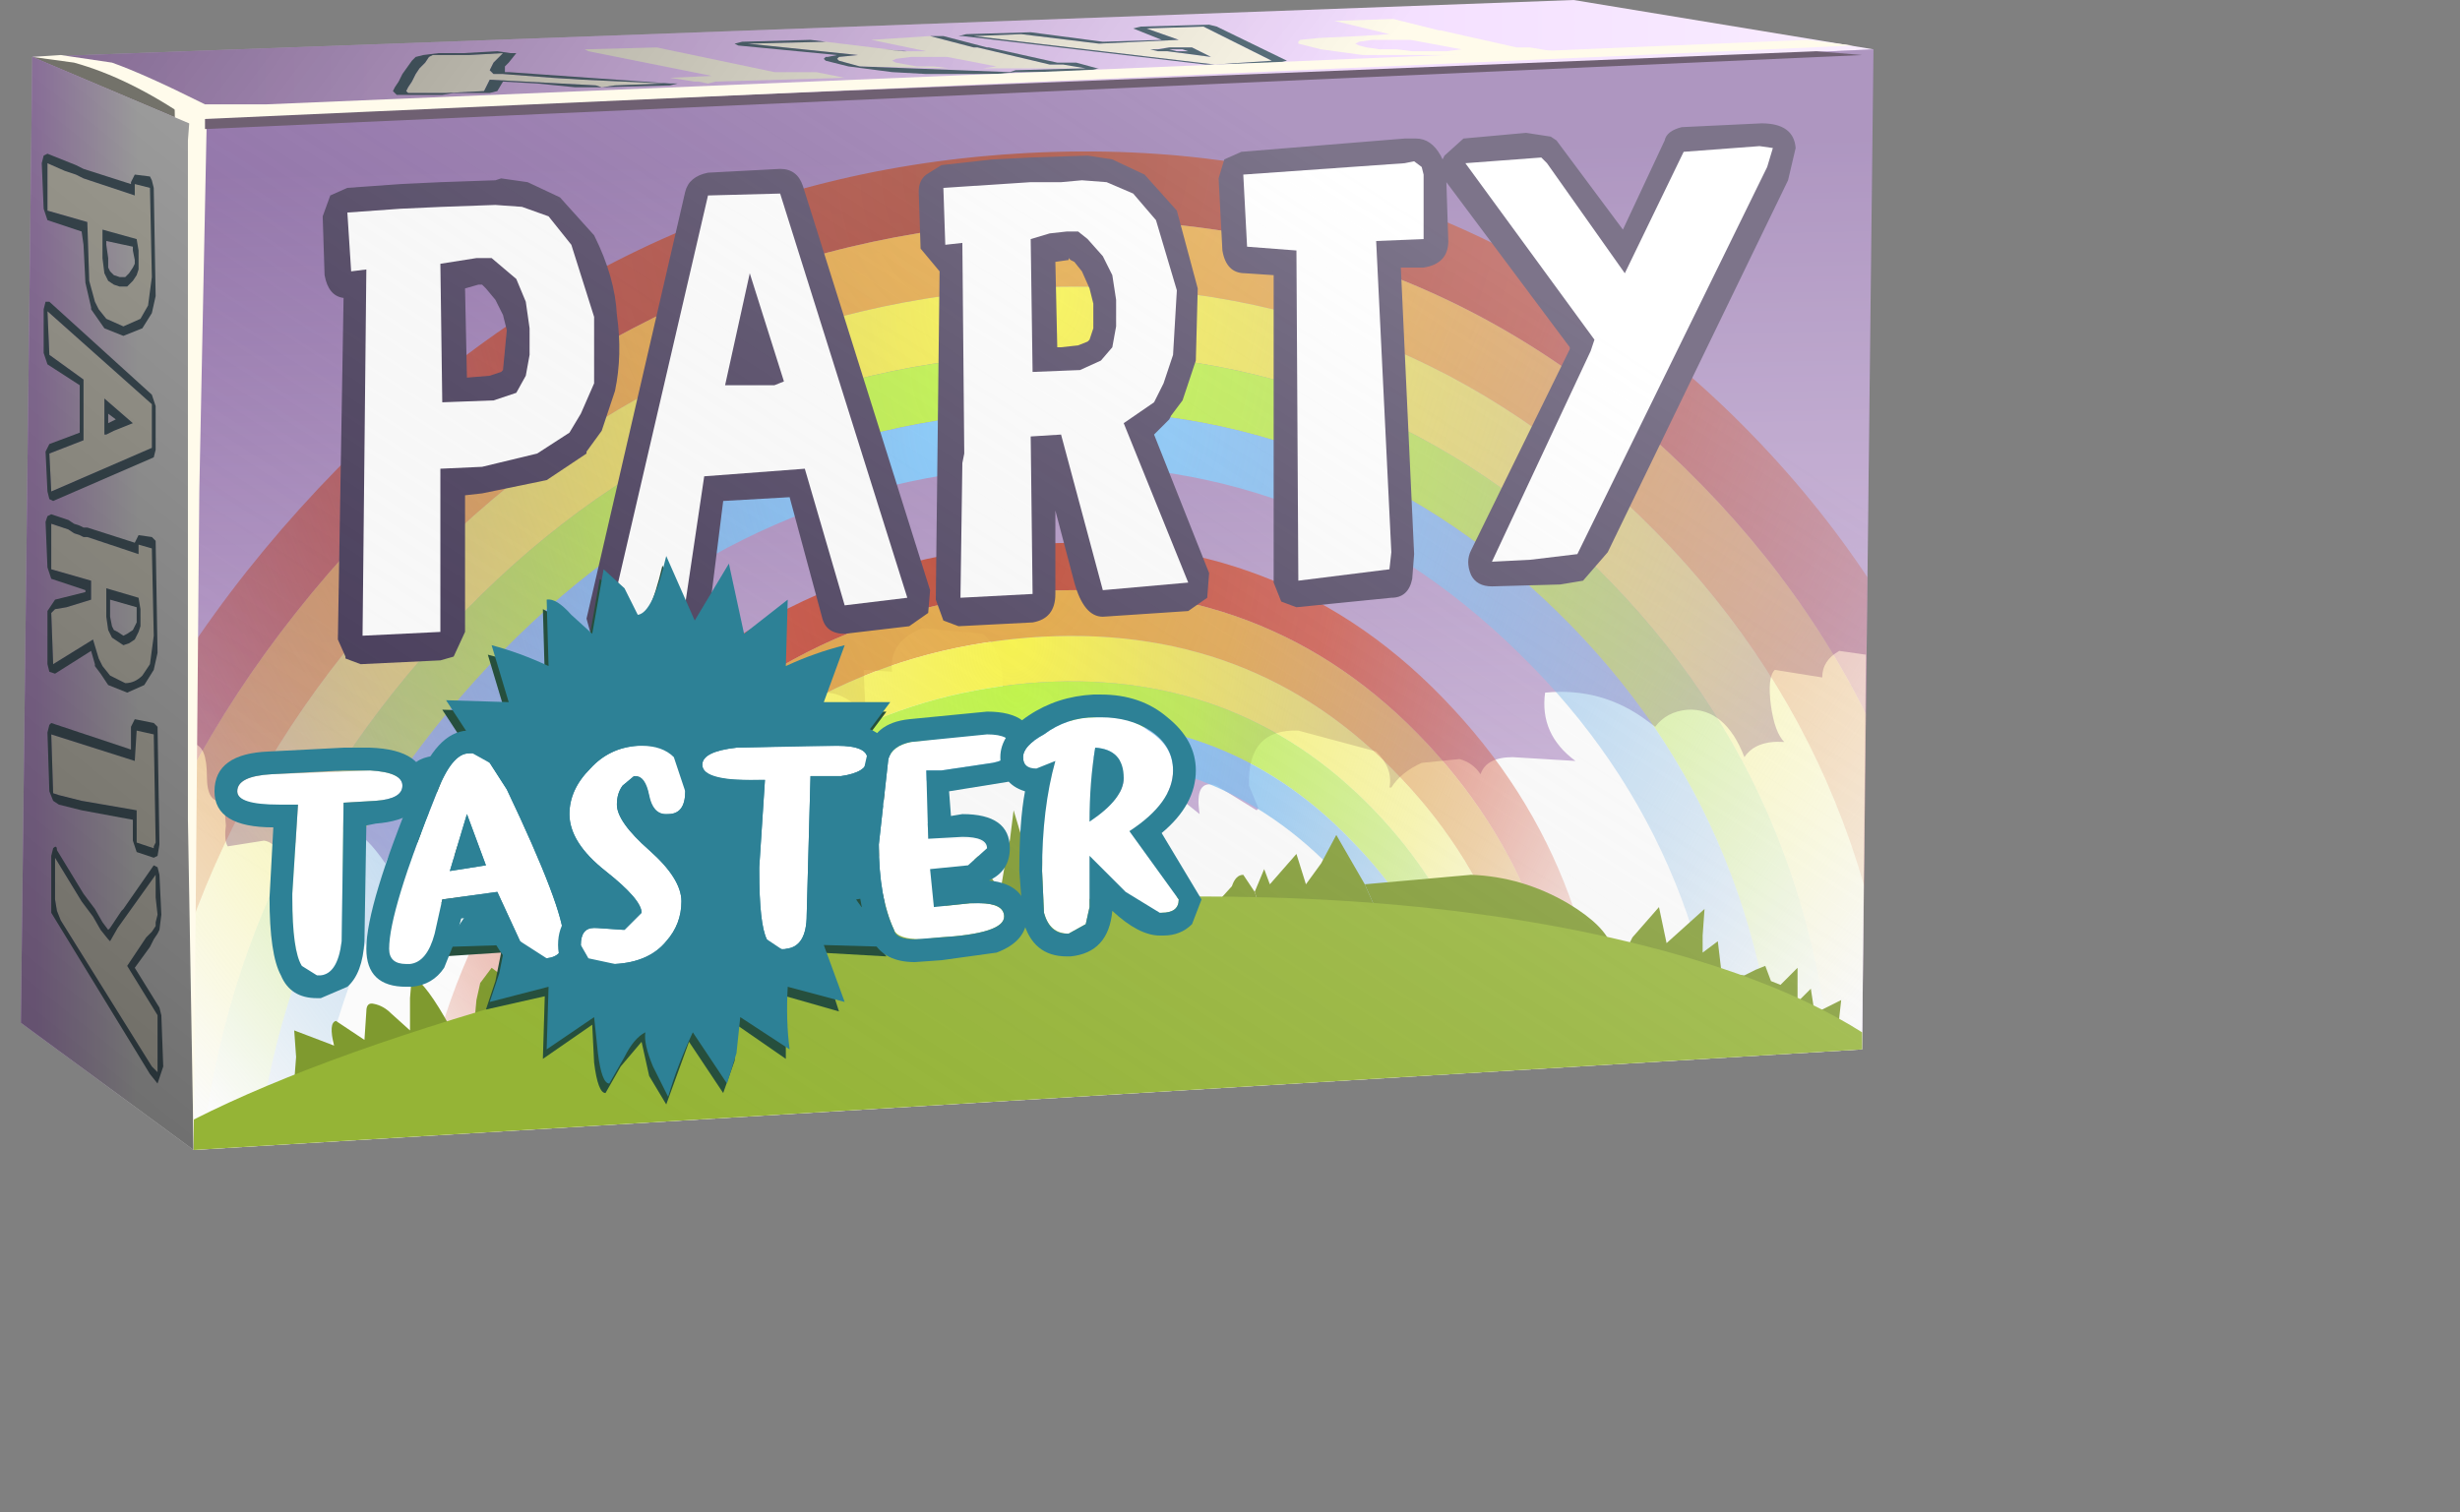 <?xml version="1.0" encoding="UTF-8" standalone="no"?>
<svg xmlns:xlink="http://www.w3.org/1999/xlink" height="39.85px" width="64.8px" xmlns="http://www.w3.org/2000/svg">
  <rect width="100%" height="100%" fill="#808080" stroke="none"/>
  <g transform="matrix(1.0, 0.0, 0.0, 1.0, 0.0, 0.0)">
    <use height="30.3" transform="matrix(1.0, 0.0, 0.0, 1.0, 0.55, 0.0)" width="48.8" xlink:href="#shape0"/>
    <use height="33.0" transform="matrix(1.0, 0.0, 0.0, 1.0, 0.1, 1.3)" width="53.35" xlink:href="#sprite0"/>
    <use height="29.25" transform="matrix(1.0, 0.0, 0.0, 1.0, 4.8, 1.05)" width="44.55" xlink:href="#shape3"/>
  </g>
  <defs>
    <g id="shape0" transform="matrix(1.0, 0.0, 0.0, 1.0, -0.55, 0.0)">
      <path d="M0.85 1.5 L41.45 0.0 49.35 1.3 46.85 3.25 2.75 5.65 2.7 5.45 0.85 1.5" fill="url(#gradient0)" fill-rule="evenodd" stroke="none"/>
      <path d="M35.8 1.1 L35.7 1.15 35.8 1.2 36.0 1.25 36.35 1.3 36.8 1.3 37.2 1.35 38.1 1.35 38.5 1.3 37.15 1.05 36.15 1.05 35.8 1.1 M35.8 0.95 L36.6 0.9 35.15 0.55 36.7 0.5 37.9 0.8 37.95 0.8 39.95 1.25 40.3 1.25 40.9 1.35 39.85 1.4 39.0 1.45 35.9 1.45 34.8 1.3 34.2 1.15 34.2 1.1 34.25 1.05 34.75 1.0 35.8 0.95" fill="#fffbeb" fill-rule="evenodd" stroke="none"/>
      <path d="M31.4 1.25 L30.8 1.25 30.35 1.3 30.3 1.3 30.5 1.35 30.75 1.35 31.9 1.5 31.4 1.25 M33.5 1.6 L32.0 1.7 25.65 0.95 26.9 0.9 28.95 1.15 31.05 1.05 30.2 0.75 31.7 0.7 33.5 1.6" fill="#fffbeb" fill-rule="evenodd" stroke="none"/>
      <path d="M25.9 1.8 L26.25 1.75 24.95 1.5 24.0 1.5 23.6 1.55 23.5 1.6 23.6 1.65 24.15 1.75 24.6 1.75 25.0 1.8 22.65 1.75 22.1 1.6 22.05 1.55 22.1 1.5 22.6 1.45 19.7 1.15 21.75 1.1 23.8 1.35 24.4 1.35 22.95 1.05 24.5 0.95 25.65 1.25 25.75 1.25 27.65 1.7 28.0 1.7 28.6 1.8 25.9 1.8" fill="#fffbeb" fill-rule="evenodd" stroke="none"/>
      <path d="M15.4 1.3 L17.3 1.25 20.4 1.9 21.5 1.9 22.25 2.05 18.85 2.15 18.65 2.2 18.4 2.15 18.3 2.15 17.65 2.05 18.75 2.0 15.5 1.35 15.4 1.3" fill="#fffbeb" fill-rule="evenodd" stroke="none"/>
      <path d="M12.9 1.85 L13.0 1.95 13.25 1.95 14.55 2.05 15.35 2.1 17.5 2.2 16.2 2.25 15.85 2.3 15.7 2.25 12.9 2.1 12.75 2.4 11.75 2.45 10.75 2.45 10.7 2.4 10.75 2.3 10.85 2.15 10.95 1.95 11.05 1.8 11.2 1.65 11.3 1.5 11.4 1.45 12.35 1.45 13.25 1.4 13.0 1.65 12.9 1.85" fill="#fffbeb" fill-rule="evenodd" stroke="none"/>
      <path d="M31.15 1.3 L30.8 1.3 31.0 1.35 31.3 1.35 31.15 1.3 M31.85 0.65 L32.05 0.7 33.9 1.6 33.7 1.65 32.0 1.7 33.5 1.6 31.7 0.7 30.2 0.75 31.05 1.05 28.95 1.15 26.9 0.9 25.65 0.95 32.0 1.7 31.75 1.7 25.35 0.95 25.25 0.95 25.45 0.9 27.15 0.85 29.05 1.1 30.6 1.05 29.85 0.75 30.05 0.7 31.85 0.65 M31.4 1.25 L31.9 1.5 30.75 1.35 30.5 1.35 30.3 1.3 30.5 1.3 30.8 1.25 31.4 1.25" fill="#5a717d" fill-rule="evenodd" stroke="none"/>
      <path d="M19.45 1.2 L19.35 1.15 19.55 1.1 21.35 1.05 21.75 1.1 19.7 1.15 22.6 1.45 22.1 1.5 22.05 1.55 22.1 1.6 22.65 1.75 26.6 1.9 26.75 1.85 28.6 1.8 28.0 1.7 27.65 1.7 25.75 1.25 25.65 1.25 24.5 0.95 24.85 0.95 26.0 1.25 26.05 1.25 27.85 1.65 28.35 1.65 28.9 1.8 28.95 1.8 28.75 1.85 27.75 1.9 26.75 1.9 26.3 1.95 24.4 1.95 23.5 1.9 22.35 1.75 21.75 1.6 21.7 1.55 21.75 1.5 21.8 1.5 22.05 1.45 19.45 1.2 M23.25 1.3 L23.9 1.35 23.8 1.35 23.25 1.3" fill="#5a717d" fill-rule="evenodd" stroke="none"/>
      <path d="M12.9 1.85 L13.0 1.65 13.25 1.4 12.35 1.45 11.4 1.45 11.3 1.5 11.2 1.65 11.05 1.8 10.95 1.95 10.85 2.15 10.75 2.3 10.7 2.4 10.75 2.45 11.75 2.45 12.75 2.4 12.9 2.1 15.7 2.25 15.85 2.3 15.15 2.3 14.15 2.2 13.25 2.15 13.1 2.4 12.9 2.45 11.95 2.45 11.65 2.5 10.45 2.5 10.35 2.4 10.4 2.3 10.5 2.15 10.6 1.95 10.85 1.6 10.95 1.5 11.15 1.45 11.55 1.4 12.2 1.4 13.1 1.35 13.45 1.4 13.6 1.4 13.4 1.65 13.3 1.75 13.3 1.9 13.4 1.9 17.65 2.2 17.85 2.2 17.65 2.25 15.85 2.3 16.2 2.25 17.5 2.2 15.35 2.1 14.55 2.05 13.25 1.95 13.0 1.95 12.9 1.85" fill="#5a717d" fill-rule="evenodd" stroke="none"/>
      <path d="M0.85 1.5 L41.45 0.0 49.35 1.3 46.85 3.25 2.75 5.65 2.7 5.45 0.85 1.5" fill="url(#gradient1)" fill-rule="evenodd" stroke="none"/>
      <path d="M5.1 3.3 L0.85 1.5 1.6 1.55 3.05 1.8 Q3.9 2.1 5.05 3.15 5.25 3.2 5.1 3.3" fill="#73726a" fill-rule="evenodd" stroke="none"/>
      <path d="M5.35 3.1 L5.0 3.15 Q3.4 2.05 1.95 1.65 L0.85 1.5 1.6 1.45 2.95 1.65 Q3.8 1.95 5.4 2.75 L5.35 3.1" fill="#fffbeb" fill-rule="evenodd" stroke="none"/>
      <path d="M4.6 2.8 L5.05 3.15 5.1 28.5 5.1 29.1 4.6 2.8" fill="#fffbeb" fill-rule="evenodd" stroke="none"/>
      <path d="M6.6 4.25 L9.1 23.25 5.1 30.3 0.55 26.95 0.85 1.5 5.1 3.3 6.6 4.25" fill="url(#gradient2)" fill-rule="evenodd" stroke="none"/>
      <path d="M3.65 6.6 L3.6 6.3 2.7 6.05 2.7 6.8 2.75 7.2 2.85 7.4 3.0 7.5 3.15 7.55 3.35 7.55 3.5 7.4 3.6 7.25 3.65 7.1 3.65 6.6 M3.95 4.95 L4.0 7.25 3.9 8.05 3.7 8.4 3.25 8.6 2.8 8.4 2.6 8.15 2.5 7.95 2.35 7.4 2.3 5.85 1.25 5.55 1.25 4.3 2.0 4.6 2.2 4.7 3.55 5.15 3.55 4.85 3.95 4.95" fill="#fffbeb" fill-rule="evenodd" stroke="none"/>
      <path d="M1.3 9.35 L1.25 8.2 4.0 10.65 4.0 11.8 1.35 12.95 1.3 11.95 2.2 11.6 2.2 10.0 1.3 9.35 M2.8 11.45 L3.0 11.35 3.5 11.15 2.75 10.5 2.75 11.45 2.8 11.45" fill="#fffbeb" fill-rule="evenodd" stroke="none"/>
      <path d="M2.3 14.15 L3.65 14.6 3.65 14.35 4.0 14.45 4.05 16.7 3.95 17.5 3.75 17.8 Q3.55 18.0 3.3 18.0 L2.9 17.8 2.7 17.55 2.6 17.35 2.45 16.85 1.4 17.5 1.35 16.15 1.45 16.05 1.75 16.0 2.4 15.8 2.4 15.3 1.35 15.0 1.35 13.8 1.8 13.95 1.95 14.05 2.1 14.1 2.2 14.15 2.3 14.15 M2.8 16.25 L2.85 16.6 2.95 16.8 3.25 17.0 3.4 16.95 3.55 16.85 3.65 16.65 3.7 16.5 3.7 16.05 3.65 15.75 2.8 15.5 2.8 16.25" fill="#fffbeb" fill-rule="evenodd" stroke="none"/>
      <path d="M4.05 19.35 L4.1 22.2 4.05 22.3 4.05 22.35 3.6 22.2 3.6 21.35 2.15 21.1 1.55 20.95 1.4 20.9 1.35 19.35 3.55 20.05 3.6 19.25 4.05 19.35" fill="#fffbeb" fill-rule="evenodd" stroke="none"/>
      <path d="M3.85 24.7 L3.35 25.45 4.15 26.75 4.15 28.05 4.15 28.25 4.0 28.1 1.6 24.25 1.5 24.0 1.45 23.7 1.45 22.6 2.15 23.75 2.45 24.15 2.65 24.5 2.85 24.75 2.9 24.8 3.1 24.45 4.1 23.05 4.1 23.65 4.15 24.1 4.1 24.3 4.1 24.4 4.0 24.55 3.85 24.7" fill="#fffbeb" fill-rule="evenodd" stroke="none"/>
      <path d="M3.55 6.85 L3.5 6.6 3.5 6.5 2.8 6.35 2.8 6.45 2.85 6.8 2.85 7.05 2.9 7.15 3.0 7.25 3.15 7.3 3.3 7.3 3.4 7.2 3.5 7.05 3.55 6.95 3.55 6.85 M3.65 7.1 L3.6 7.25 3.5 7.4 3.35 7.55 3.15 7.55 3.0 7.5 2.85 7.4 2.75 7.2 2.7 6.8 2.7 6.05 3.6 6.3 3.65 6.6 3.65 7.1 M3.55 4.85 L3.55 5.15 2.2 4.7 2.0 4.6 1.7 4.5 1.25 4.3 1.25 5.55 2.3 5.85 2.35 7.4 2.5 7.95 2.6 8.15 2.8 8.4 3.25 8.6 3.7 8.4 3.9 8.05 4.0 7.3 3.95 4.95 3.55 4.85 M1.15 4.1 L1.25 4.05 2.0 4.35 2.2 4.45 3.45 4.85 3.45 4.8 3.55 4.6 3.95 4.65 4.0 4.75 4.05 4.95 4.1 7.8 4.0 8.25 3.75 8.65 3.25 8.85 2.75 8.65 2.4 8.15 2.4 8.1 2.25 7.45 2.2 6.45 2.15 6.1 1.25 5.8 1.15 5.5 1.1 4.3 1.15 4.1" fill="#5a717d" fill-rule="evenodd" stroke="none"/>
      <path d="M2.85 11.15 L3.05 11.05 2.85 10.9 2.85 11.15 M3.0 11.35 L2.8 11.45 2.75 11.45 2.75 10.5 3.5 11.15 3.0 11.35 M1.25 8.2 L1.3 9.35 2.2 10.0 2.2 11.6 1.3 11.95 1.35 12.95 4.0 11.8 4.0 10.65 1.25 8.2 M2.1 10.15 L1.25 9.6 1.15 9.3 1.15 8.15 1.2 7.95 1.3 7.95 4.0 10.4 4.1 10.7 4.1 11.85 4.05 12.05 1.4 13.2 1.3 13.15 1.25 12.95 1.2 11.9 1.3 11.7 2.1 11.4 2.1 10.15" fill="#5a717d" fill-rule="evenodd" stroke="none"/>
      <path d="M2.9 16.25 L2.95 16.5 3.0 16.6 3.1 16.65 3.25 16.75 3.35 16.7 3.5 16.6 3.6 16.4 3.6 16.0 2.9 15.8 2.9 16.25 M2.8 16.25 L2.8 15.5 3.65 15.75 3.7 16.05 3.7 16.5 3.65 16.65 3.55 16.85 3.4 16.95 3.25 17.0 2.95 16.8 2.85 16.6 2.8 16.25 M2.3 14.15 L2.2 14.15 2.1 14.1 1.95 14.05 1.8 13.95 1.35 13.8 1.35 15.0 2.4 15.3 2.4 15.8 1.75 16.0 1.45 16.05 1.35 16.15 1.4 17.5 2.45 16.85 2.6 17.35 2.7 17.55 2.9 17.8 3.3 18.0 Q3.55 18.0 3.75 17.8 L3.95 17.5 4.05 16.75 4.0 14.45 3.65 14.35 3.65 14.6 2.3 14.15 M2.2 13.9 L2.3 13.9 3.55 14.3 3.65 14.1 4.0 14.15 4.1 14.25 4.15 17.2 4.05 17.65 3.8 18.05 3.35 18.25 2.85 18.05 2.65 17.75 2.5 17.55 2.5 17.5 2.4 17.15 1.45 17.75 1.3 17.7 1.25 17.5 1.25 16.1 1.45 15.8 2.25 15.6 2.25 15.55 1.35 15.25 1.25 14.95 1.2 13.75 1.25 13.6 1.35 13.55 1.8 13.7 1.95 13.8 2.1 13.85 2.2 13.9" fill="#5a717d" fill-rule="evenodd" stroke="none"/>
      <path d="M4.05 19.35 L3.6 19.25 3.55 20.05 1.35 19.35 1.4 20.9 1.55 20.95 2.15 21.1 3.6 21.35 3.6 22.2 4.05 22.35 4.05 22.3 4.1 22.2 4.05 19.35 M3.45 19.15 L3.55 18.95 4.05 19.05 4.15 19.15 4.2 22.25 4.15 22.55 4.05 22.6 3.6 22.45 3.5 22.15 3.5 21.6 2.15 21.35 1.55 21.2 1.4 21.1 1.3 20.85 1.25 19.3 1.3 19.1 1.35 19.05 3.45 19.75 3.45 19.15" fill="#5a717d" fill-rule="evenodd" stroke="none"/>
      <path d="M4.15 24.1 L4.1 23.65 4.1 23.05 3.1 24.45 2.9 24.8 2.85 24.75 2.65 24.5 2.45 24.15 2.15 23.75 1.45 22.6 1.45 23.7 1.5 24.0 1.6 24.25 4.0 28.1 4.15 28.25 4.15 28.05 4.15 26.75 3.35 25.45 3.85 24.7 4.0 24.55 4.1 24.4 4.1 24.3 4.15 24.1 M1.35 22.55 L1.4 22.35 Q1.5 22.25 1.5 22.4 L2.2 23.55 2.5 23.95 2.7 24.3 2.85 24.5 2.9 24.45 3.2 24.0 3.25 23.95 4.05 22.8 4.15 22.85 4.2 23.05 4.25 24.1 4.2 24.5 4.15 24.6 4.05 24.75 3.95 24.95 3.55 25.5 4.2 26.55 4.25 26.75 4.3 28.1 4.15 28.55 3.95 28.3 1.35 24.05 1.35 22.55" fill="#5a717d" fill-rule="evenodd" stroke="none"/>
      <path d="M6.6 4.25 L9.1 23.25 5.1 30.3 0.55 26.95 0.85 1.5 5.1 3.3 6.6 4.25" fill="url(#gradient3)" fill-rule="evenodd" stroke="none"/>
      <path d="M49.05 27.65 L5.1 30.3 5.1 3.3 49.35 1.3 49.05 27.65" fill="url(#gradient4)" fill-rule="evenodd" stroke="none"/>
      <path d="M20.75 19.4 Q20.65 18.85 20.95 18.55 21.75 17.95 22.5 18.55 L22.8 18.75 22.75 17.65 23.5 17.7 Q23.4 16.9 24.3 16.55 L25.9 16.7 Q26.5 17.25 26.4 18.3 L27.1 18.1 Q28.0 18.1 27.8 19.2 L28.8 19.0 29.9 19.05 Q29.95 20.05 29.35 20.9 L30.45 20.75 31.1 21.05 31.6 21.45 Q31.45 20.5 32.05 20.7 L33.1 21.35 33.15 21.3 32.9 20.7 Q32.85 19.2 34.2 19.25 L36.25 19.8 Q36.7 20.25 36.6 20.75 L36.65 20.75 Q36.9 20.35 37.45 20.1 L38.45 20.0 Q38.8 20.1 39.0 20.4 39.15 19.95 39.85 19.95 L41.5 20.05 Q40.55 19.35 40.7 18.25 42.2 18.1 43.4 19.0 L43.6 19.15 Q43.9 18.75 44.45 18.7 45.45 18.65 45.95 19.95 46.25 19.5 47.0 19.55 46.75 19.3 46.65 18.6 46.55 17.85 46.75 17.65 L48.0 17.85 Q48.0 17.4 48.45 17.15 L49.15 17.25 49.05 27.65 5.1 30.3 5.1 19.6 Q5.45 19.65 5.45 20.45 5.45 21.2 5.9 21.1 L5.95 21.75 Q5.9 22.15 6.0 22.3 L6.95 22.15 Q7.35 22.2 7.4 22.85 L7.7 22.25 Q8.2 21.95 8.65 22.65 8.65 22.15 8.9 21.9 9.4 21.65 10.15 22.75 10.45 21.95 11.25 22.75 L12.3 23.75 13.15 23.35 Q13.45 22.9 13.3 22.35 13.35 21.9 13.75 22.0 L14.5 22.35 Q15.45 21.1 16.4 21.7 16.0 20.5 17.25 20.75 L19.0 21.4 19.05 20.85 Q19.0 20.45 19.1 20.25 L20.65 20.15 20.75 19.4" fill="#ffffff" fill-rule="evenodd" stroke="none"/>
    </g>
    <linearGradient gradientTransform="matrix(0.03, 0.0, 0.0, -0.03, 25.1, 2.85)" gradientUnits="userSpaceOnUse" id="gradient0" spreadMethod="pad" x1="-819.2" x2="819.2">
      <stop offset="0.0" stop-color="#e6baff"/>
      <stop offset="1.0" stop-color="#f9edff"/>
    </linearGradient>
    <linearGradient gradientTransform="matrix(0.02, 0.015, 0.015, -0.02, 15.25, -4.45)" gradientUnits="userSpaceOnUse" id="gradient1" spreadMethod="pad" x1="-819.2" x2="819.2">
      <stop offset="0.0" stop-color="#000000" stop-opacity="0.62"/>
      <stop offset="1.0" stop-color="#000000" stop-opacity="0.0"/>
    </linearGradient>
    <linearGradient gradientTransform="matrix(0.003, 0.0, 0.0, -0.003, 3.4, 15.9)" gradientUnits="userSpaceOnUse" id="gradient2" spreadMethod="pad" x1="-819.2" x2="819.2">
      <stop offset="0.0" stop-color="#e6baff"/>
      <stop offset="0.545" stop-color="#ffffff"/>
    </linearGradient>
    <linearGradient gradientTransform="matrix(0.012, -0.015, -0.015, -0.012, 1.95, 17.1)" gradientUnits="userSpaceOnUse" id="gradient3" spreadMethod="pad" x1="-819.2" x2="819.2">
      <stop offset="0.0" stop-color="#000000" stop-opacity="0.62"/>
      <stop offset="1.0" stop-color="#000000" stop-opacity="0.369"/>
      <stop offset="1.0" stop-color="#000000" stop-opacity="0.0"/>
    </linearGradient>
    <linearGradient gradientTransform="matrix(4.0E-4, 0.018, 0.018, -4.0E-4, 27.25, 18.85)" gradientUnits="userSpaceOnUse" id="gradient4" spreadMethod="pad" x1="-819.2" x2="819.2">
      <stop offset="0.0" stop-color="#8865a3"/>
      <stop offset="1.0" stop-color="#edd6f6"/>
    </linearGradient>
    <g id="sprite0" transform="matrix(1.0, 0.0, 0.0, 1.0, 0.0, 0.0)">
      <clipPath id="clipPath0" transform="matrix(1.0, 0.0, 0.0, 1.0, 0.0, 0.0)">
        <use height="42.15" transform="matrix(0.659, 0.0, 0.0, 0.688, 4.975, 0.0)" width="67.15" xlink:href="#shape1"/>
      </clipPath>
      <g clip-path="url(#clipPath0)">
        <use height="30.3" transform="matrix(1.0, 0.0, 0.0, 1.0, 0.0, 2.7)" width="53.35" xlink:href="#shape2"/>
      </g>
    </g>
    <g id="shape1" transform="matrix(1.0, 0.0, 0.0, 1.0, -7.55, 0.0)">
      <path d="M74.3 38.3 L7.55 42.15 7.55 2.95 74.7 0.0 74.3 38.3" fill="#ff0000" fill-rule="evenodd" stroke="none"/>
    </g>
    <g id="shape2" transform="matrix(1.0, 0.0, 0.0, 1.0, 0.0, -2.7)">
      <path d="M45.55 9.65 Q53.35 17.3 53.35 28.85 L51.6 29.0 Q51.6 18.2 44.3 11.05 37.0 3.9 26.65 4.55 16.35 5.25 9.0 13.3 1.7 21.4 1.7 32.2 L0.0 32.3 Q0.0 20.75 7.8 12.1 15.6 3.45 26.65 2.75 37.75 2.05 45.55 9.65" fill="url(#gradient5)" fill-rule="evenodd" stroke="none"/>
      <path d="M44.3 11.05 Q51.6 18.2 51.6 29.0 L49.95 29.1 Q49.95 18.95 43.1 12.3 36.3 5.7 26.65 6.3 17.0 6.95 10.2 14.45 3.4 21.95 3.4 32.1 L1.7 32.2 Q1.7 21.4 9.0 13.3 16.35 5.25 26.65 4.55 37.0 3.9 44.3 11.05" fill="url(#gradient6)" fill-rule="evenodd" stroke="none"/>
      <path d="M43.1 12.3 Q49.95 18.95 49.95 29.1 L48.25 29.2 Q48.25 19.85 41.95 13.65 35.6 7.5 26.65 8.05 17.7 8.6 11.4 15.6 5.05 22.6 5.05 32.0 L3.4 32.1 Q3.4 21.95 10.2 14.45 17.0 6.95 26.65 6.3 36.3 5.7 43.1 12.3" fill="url(#gradient7)" fill-rule="evenodd" stroke="none"/>
      <path d="M41.95 13.65 Q48.25 19.85 48.25 29.2 L46.8 29.3 Q46.8 20.55 40.9 14.8 35.0 9.05 26.65 9.55 18.3 10.1 12.4 16.65 6.5 23.2 6.5 31.9 L5.05 32.0 Q5.05 22.6 11.4 15.6 17.7 8.6 26.65 8.05 35.6 7.5 41.95 13.65" fill="url(#gradient8)" fill-rule="evenodd" stroke="none"/>
      <path d="M40.9 14.8 Q46.8 20.55 46.8 29.3 L45.4 29.4 Q45.4 21.25 39.9 15.9 34.4 10.5 26.65 11.0 18.9 11.55 13.4 17.6 7.9 23.7 7.9 31.8 L6.5 31.9 Q6.5 23.2 12.4 16.65 18.3 10.1 26.65 9.55 35.0 9.05 40.9 14.8" fill="url(#gradient9)" fill-rule="evenodd" stroke="none"/>
      <path d="M42.15 29.05 L41.25 29.15 Q41.6 22.7 37.5 18.3 33.3 13.8 26.95 14.3 20.25 14.8 15.75 20.4 11.3 25.95 12.0 32.85 L10.9 33.0 Q10.1 25.5 14.9 19.55 19.65 13.55 26.95 13.05 33.75 12.55 38.2 17.4 42.55 22.1 42.15 29.05" fill="url(#gradient10)" fill-rule="evenodd" stroke="none"/>
      <path d="M26.95 14.3 Q33.3 13.8 37.5 18.3 41.6 22.7 41.25 29.15 L40.35 29.3 Q40.65 23.25 36.8 19.2 32.9 15.05 27.0 15.5 20.75 16.0 16.6 21.15 12.45 26.3 13.1 32.7 L12.0 32.85 Q11.3 25.95 15.75 20.4 20.25 14.8 26.95 14.3" fill="url(#gradient11)" fill-rule="evenodd" stroke="none"/>
      <path d="M27.0 15.5 Q32.9 15.05 36.8 19.2 40.65 23.25 40.35 29.3 L39.45 29.4 Q39.7 23.8 36.1 20.05 32.45 16.25 27.0 16.7 21.25 17.2 17.45 21.95 13.6 26.65 14.15 32.55 L13.1 32.7 Q12.45 26.3 16.6 21.15 20.75 16.0 27.0 15.5" fill="url(#gradient12)" fill-rule="evenodd" stroke="none"/>
      <path d="M27.0 16.7 Q32.45 16.25 36.1 20.05 39.7 23.8 39.45 29.4 L38.65 29.5 Q38.9 24.3 35.5 20.85 32.1 17.3 27.0 17.75 21.7 18.2 18.15 22.6 14.6 27.0 15.05 32.45 L14.15 32.55 Q13.6 26.65 17.45 21.95 21.25 17.2 27.0 16.7" fill="url(#gradient13)" fill-rule="evenodd" stroke="none"/>
      <path d="M27.0 17.75 Q32.1 17.3 35.5 20.85 38.9 24.3 38.65 29.5 L37.9 29.6 Q38.05 24.75 34.95 21.55 31.75 18.3 27.05 18.7 22.1 19.15 18.8 23.2 15.55 27.25 15.95 32.35 L15.05 32.45 Q14.6 27.0 18.15 22.6 21.7 18.2 27.0 17.75" fill="url(#gradient14)" fill-rule="evenodd" stroke="none"/>
    </g>
    <radialGradient cx="0" cy="0" gradientTransform="matrix(0.039, -0.003, 0.0, -0.041, 26.9, 2.95)" gradientUnits="userSpaceOnUse" id="gradient5" r="819.2" spreadMethod="pad">
      <stop offset="0.0" stop-color="#982e1b"/>
      <stop offset="0.447" stop-color="#b4351d" stop-opacity="0.8"/>
      <stop offset="0.898" stop-color="#b63113" stop-opacity="0.188"/>
      <stop offset="1.0" stop-color="#d23813" stop-opacity="0.0"/>
    </radialGradient>
    <radialGradient cx="0" cy="0" gradientTransform="matrix(0.042, -0.003, 0.0, -0.044, 26.75, 2.85)" gradientUnits="userSpaceOnUse" id="gradient6" r="819.2" spreadMethod="pad">
      <stop offset="0.0" stop-color="#e8a42d"/>
      <stop offset="0.314" stop-color="#e69f2a" stop-opacity="0.855"/>
      <stop offset="0.702" stop-color="#e09021" stop-opacity="0.447"/>
      <stop offset="1.0" stop-color="#da7f18" stop-opacity="0.0"/>
    </radialGradient>
    <radialGradient cx="0" cy="0" gradientTransform="matrix(0.036, -0.002, 0.0, -0.037, 26.85, 6.5)" gradientUnits="userSpaceOnUse" id="gradient7" r="819.2" spreadMethod="pad">
      <stop offset="0.0" stop-color="#fef935"/>
      <stop offset="0.675" stop-color="#f7f02c" stop-opacity="0.408"/>
      <stop offset="1.0" stop-color="#f2e926" stop-opacity="0.0"/>
    </radialGradient>
    <radialGradient cx="0" cy="0" gradientTransform="matrix(0.034, -0.002, 0.0, -0.035, 26.85, 8.2)" gradientUnits="userSpaceOnUse" id="gradient8" r="819.2" spreadMethod="pad">
      <stop offset="0.0" stop-color="#bdfa31"/>
      <stop offset="0.29" stop-color="#b7f42e" stop-opacity="0.855"/>
      <stop offset="0.682" stop-color="#a8e325" stop-opacity="0.451"/>
      <stop offset="1.0" stop-color="#96d01c" stop-opacity="0.0"/>
    </radialGradient>
    <radialGradient cx="0" cy="0" gradientTransform="matrix(0.033, -0.002, 0.0, -0.035, 26.85, 9.7)" gradientUnits="userSpaceOnUse" id="gradient9" r="819.2" spreadMethod="pad">
      <stop offset="0.09" stop-color="#77c4fd"/>
      <stop offset="0.424" stop-color="#6fb8f2" stop-opacity="0.718"/>
      <stop offset="1.0" stop-color="#5a9ad4" stop-opacity="0.0"/>
    </radialGradient>
    <radialGradient cx="0" cy="0" gradientTransform="matrix(0.024, -0.002, -4.0E-4, -0.027, 26.4, 13.25)" gradientUnits="userSpaceOnUse" id="gradient10" r="819.2" spreadMethod="pad">
      <stop offset="0.0" stop-color="#b83720"/>
      <stop offset="0.447" stop-color="#d03d21" stop-opacity="0.8"/>
      <stop offset="0.898" stop-color="#cd3715" stop-opacity="0.188"/>
      <stop offset="1.0" stop-color="#d23813" stop-opacity="0.0"/>
    </radialGradient>
    <radialGradient cx="0" cy="0" gradientTransform="matrix(0.025, -0.002, -4.0E-4, -0.029, 26.45, 13.2)" gradientUnits="userSpaceOnUse" id="gradient11" r="819.2" spreadMethod="pad">
      <stop offset="0.0" stop-color="#e8a42d"/>
      <stop offset="0.314" stop-color="#e69f2a" stop-opacity="0.855"/>
      <stop offset="0.702" stop-color="#e09021" stop-opacity="0.447"/>
      <stop offset="1.0" stop-color="#da7f18" stop-opacity="0.0"/>
    </radialGradient>
    <radialGradient cx="0" cy="0" gradientTransform="matrix(0.021, -0.002, -3.0E-4, -0.024, 26.6, 15.7)" gradientUnits="userSpaceOnUse" id="gradient12" r="819.2" spreadMethod="pad">
      <stop offset="0.0" stop-color="#fef935"/>
      <stop offset="0.675" stop-color="#f7f02c" stop-opacity="0.408"/>
      <stop offset="1.0" stop-color="#f2e926" stop-opacity="0.0"/>
    </radialGradient>
    <radialGradient cx="0" cy="0" gradientTransform="matrix(0.02, -0.001, -3.0E-4, -0.023, 26.7, 16.85)" gradientUnits="userSpaceOnUse" id="gradient13" r="819.2" spreadMethod="pad">
      <stop offset="0.0" stop-color="#bdfa31"/>
      <stop offset="0.29" stop-color="#b7f42e" stop-opacity="0.855"/>
      <stop offset="0.682" stop-color="#a8e325" stop-opacity="0.451"/>
      <stop offset="1.0" stop-color="#96d01c" stop-opacity="0.0"/>
    </radialGradient>
    <radialGradient cx="0" cy="0" gradientTransform="matrix(0.02, -0.001, -3.0E-4, -0.022, 26.75, 17.85)" gradientUnits="userSpaceOnUse" id="gradient14" r="819.2" spreadMethod="pad">
      <stop offset="0.09" stop-color="#77c4fd"/>
      <stop offset="0.424" stop-color="#6fb8f2" stop-opacity="0.718"/>
      <stop offset="1.0" stop-color="#5a9ad4" stop-opacity="0.0"/>
    </radialGradient>
    <g id="shape3" transform="matrix(1.0, 0.0, 0.0, 1.0, -4.8, -1.05)">
      <path d="M27.0 22.5 L27.45 22.75 27.25 23.25 27.0 22.5" fill="#c5e7ed" fill-rule="evenodd" stroke="none"/>
      <path d="M12.75 27.9 L14.0 27.85 15.55 27.6 13.1 28.25 12.75 27.9" fill="#7d9929" fill-rule="evenodd" stroke="none"/>
      <path d="M16.75 27.3 L14.65 26.3 14.4 25.9 Q16.35 23.75 21.2 23.6 L21.65 23.6 24.9 23.95 24.9 24.1 23.35 25.2 25.15 25.05 16.75 27.3" fill="#7d9929" fill-rule="evenodd" stroke="none"/>
      <path d="M33.85 24.7 L35.3 24.7 36.45 24.55 36.35 24.2 35.95 23.3 38.75 23.05 Q40.1 23.1 41.3 23.8 42.3 24.4 42.45 24.95 L42.55 25.35 42.05 25.9 32.45 25.5 32.55 25.4 33.65 24.5 33.85 24.7" fill="#7d9929" fill-rule="evenodd" stroke="none"/>
      <path d="M26.55 22.3 L26.6 22.15 26.7 21.35 27.0 22.35 27.0 22.5 27.25 23.25 27.45 22.75 27.5 22.45 27.7 21.9 28.75 23.95 28.8 24.4 Q28.75 24.75 28.85 24.85 L27.75 24.95 23.35 25.2 24.9 24.1 24.9 23.95 Q24.9 23.45 25.05 22.9 L25.25 23.35 25.45 23.75 25.7 22.45 26.35 23.5 26.55 22.3" fill="#7d9929" fill-rule="evenodd" stroke="none"/>
      <path d="M34.8 22.75 L35.2 22.0 35.95 23.3 36.35 24.2 36.45 24.55 35.3 24.7 33.85 24.7 33.65 24.5 33.1 24.15 33.25 24.1 33.05 23.5 33.3 22.9 33.45 23.3 34.15 22.5 34.4 23.3 34.8 22.75" fill="#7d9929" fill-rule="evenodd" stroke="none"/>
      <path d="M33.05 23.5 L33.25 24.1 33.1 24.15 31.05 24.65 31.5 24.4 32.45 23.35 Q32.55 23.05 32.75 23.05 L33.05 23.5" fill="#7d9929" fill-rule="evenodd" stroke="none"/>
      <path d="M12.95 25.5 L13.15 25.65 13.75 26.45 13.85 25.95 14.1 24.85 14.4 25.9 14.65 26.3 16.75 27.3 15.55 27.6 14.0 27.85 12.75 27.9 12.4 27.6 12.45 27.45 12.55 26.35 12.65 25.9 12.95 25.5" fill="#7d9929" fill-rule="evenodd" stroke="none"/>
      <path d="M13.15 28.3 L12.85 28.3 12.85 28.35 7.75 28.5 7.8 27.85 7.75 27.15 8.8 27.55 Q8.65 26.95 8.85 26.9 L9.6 27.4 9.65 26.65 Q9.65 26.4 9.85 26.45 10.1 26.5 10.3 26.7 L10.8 27.15 10.8 26.3 10.85 25.7 Q11.25 25.95 11.85 27.05 L13.15 28.3" fill="#7d9929" fill-rule="evenodd" stroke="none"/>
      <path d="M45.95 25.7 L46.25 25.55 46.5 25.45 46.65 25.85 46.9 25.95 47.35 25.5 47.35 26.4 47.7 26.05 47.8 26.7 48.5 26.35 48.45 26.8 48.4 27.25 47.8 27.3 41.05 27.15 42.85 25.0 43.0 24.7 43.7 23.9 43.9 24.85 44.9 23.95 44.85 24.65 44.85 25.1 45.25 24.8 45.35 25.65 45.95 25.7" fill="#7d9929" fill-rule="evenodd" stroke="none"/>
      <path d="M5.1 30.3 L5.1 29.5 Q8.65 27.7 14.9 26.0 21.8 24.1 27.35 23.75 35.95 23.25 42.4 24.7 46.6 25.65 49.05 27.2 L49.05 27.65 5.1 30.3" fill="#94b530" fill-rule="evenodd" stroke="none"/>
      <path d="M13.75 7.3 L14.05 7.9 14.2 8.7 14.2 9.4 14.05 10.05 13.7 10.55 13.0 10.8 11.6 10.85 11.5 10.8 11.4 6.85 12.55 6.55 12.75 6.55 13.0 6.6 13.75 7.3 M13.35 8.7 L13.25 8.3 13.05 7.9 12.8 7.6 12.7 7.5 12.6 7.5 12.25 7.6 12.3 9.95 12.9 9.9 13.2 9.8 13.25 9.75 13.35 8.7 M11.65 5.7 L10.55 5.75 9.35 5.85 9.4 6.95 9.9 6.95 9.8 16.6 11.4 16.5 11.4 12.2 12.7 12.1 14.05 11.75 14.9 11.3 15.15 10.85 15.4 10.15 15.45 8.4 14.9 6.6 14.35 6.0 Q14.15 5.8 13.7 5.7 L13.2 5.65 13.1 5.65 13.05 5.45 13.05 5.65 11.65 5.7 M10.55 4.85 L11.6 4.8 13.05 4.75 13.2 4.7 13.9 4.8 14.75 5.2 15.65 6.2 Q16.2 7.3 16.25 8.3 16.4 9.35 16.2 10.3 L15.85 11.35 15.45 11.9 15.45 11.95 14.4 12.65 12.7 13.0 12.25 13.05 12.25 16.65 11.95 17.3 11.6 17.4 9.5 17.5 9.1 17.35 9.1 17.3 8.9 16.85 9.05 7.85 Q8.65 7.8 8.55 7.25 L8.5 5.7 8.7 5.15 9.15 4.95 10.55 4.85 M22.4 15.75 L23.6 15.6 20.4 5.4 18.8 5.45 16.35 16.15 17.85 16.05 18.35 12.35 21.35 12.2 22.4 15.75 M28.5 7.15 L28.3 6.9 28.2 6.85 28.15 6.8 28.15 6.85 27.8 6.9 27.85 9.15 27.95 9.15 28.4 9.1 28.65 9.0 28.7 8.95 28.8 8.65 28.8 8.0 28.7 7.6 28.5 7.15 M20.9 10.1 Q20.9 10.45 20.45 10.45 L18.85 10.45 19.75 6.5 20.9 10.1 M20.55 4.45 Q21.0 4.45 21.15 4.9 L24.5 15.55 24.45 16.15 23.95 16.5 22.25 16.7 Q21.75 16.7 21.65 16.25 L20.8 13.1 19.05 13.2 18.65 16.4 Q18.55 17.0 18.0 17.0 L16.05 17.1 15.6 16.85 15.45 16.3 18.05 5.05 Q18.15 4.65 18.65 4.55 L20.55 4.45 M26.95 6.15 L27.5 6.05 27.65 6.0 28.1 5.9 28.45 5.9 28.85 6.2 29.2 6.6 29.45 7.2 29.65 7.95 29.45 9.25 29.15 9.75 28.5 10.0 28.05 10.05 27.05 10.05 26.95 6.15 M30.5 10.05 L30.75 9.35 30.75 7.7 Q30.7 6.9 30.25 6.0 L29.75 5.4 29.15 5.05 28.65 5.0 25.05 5.2 25.15 6.25 25.55 6.25 25.5 15.6 27.0 15.45 27.0 11.35 28.15 11.25 29.15 15.3 31.0 15.2 29.3 11.05 29.45 10.95 30.25 10.45 30.3 10.45 30.5 10.05 M31.5 9.5 L31.15 10.55 30.85 10.95 30.8 11.05 30.4 11.45 31.85 15.1 31.8 15.75 31.3 16.1 29.05 16.25 Q28.55 16.25 28.3 15.35 L27.8 13.45 27.8 15.65 Q27.8 16.3 27.2 16.4 L25.25 16.5 24.85 16.35 24.65 15.8 24.75 7.15 24.25 6.55 24.2 5.05 Q24.2 4.75 24.4 4.6 L24.8 4.35 26.15 4.2 27.15 4.15 28.65 4.1 29.3 4.2 30.15 4.6 31.0 5.55 31.55 7.6 31.5 9.5 M37.3 4.65 L37.25 4.6 32.95 4.85 33.0 6.35 34.35 6.45 34.4 15.1 36.45 14.9 36.0 6.2 37.3 6.15 37.3 4.65 M46.45 4.1 L45.9 4.1 44.5 4.25 42.85 7.7 40.5 4.4 39.05 4.55 42.15 8.8 42.15 9.35 39.65 14.55 41.05 14.5 41.45 14.45 41.65 14.1 46.45 4.1 M46.4 3.25 Q47.25 3.25 47.3 3.9 L47.1 4.75 42.35 14.55 41.7 15.3 41.1 15.4 39.3 15.45 Q38.9 15.45 38.75 15.15 38.6 14.8 38.75 14.5 L41.35 9.2 41.35 9.15 38.1 4.8 38.15 6.35 Q38.15 6.95 37.5 7.05 L36.9 7.05 37.25 14.6 37.2 15.25 Q37.1 15.75 36.65 15.75 L34.15 16.0 33.75 15.85 33.55 15.35 33.55 7.25 32.8 7.2 Q32.3 7.2 32.2 6.6 L32.1 4.7 32.25 4.2 32.7 4.0 37.0 3.65 37.3 3.65 Q37.7 3.65 37.95 4.1 L38.0 4.2 38.05 4.1 38.55 3.65 40.2 3.5 40.85 3.6 41.0 3.7 42.75 6.05 43.85 3.7 Q43.9 3.45 44.3 3.35 L46.4 3.25" fill="#403454" fill-rule="evenodd" stroke="none"/>
      <path d="M42.8 7.2 L44.35 4.0 46.35 3.85 46.7 3.9 46.55 4.4 41.55 14.6 40.3 14.75 39.3 14.8 41.9 9.25 42.0 8.95 38.6 4.3 40.6 4.15 40.75 4.3 42.8 7.2 M37.25 4.25 L37.45 4.4 37.5 4.6 37.5 6.3 36.25 6.35 36.65 14.55 36.6 15.0 34.2 15.3 34.15 6.6 32.85 6.5 32.75 4.6 37.0 4.3 37.25 4.25 M30.4 10.6 L29.6 11.15 31.3 15.35 29.05 15.55 27.95 11.45 27.15 11.5 27.2 15.65 25.3 15.75 25.35 12.2 25.4 11.95 25.35 6.4 24.9 6.45 24.85 4.95 27.15 4.8 27.95 4.8 28.5 4.75 29.15 4.8 29.85 5.1 30.45 5.8 31.0 7.65 30.9 9.35 30.65 10.1 30.4 10.6 M28.1 6.1 L27.65 6.15 27.15 6.3 27.2 9.8 28.45 9.75 29.0 9.5 29.3 9.15 29.4 8.6 29.4 7.9 29.3 7.25 29.05 6.75 28.65 6.3 28.4 6.1 28.1 6.1 M20.65 10.05 L19.75 7.2 19.1 10.15 20.4 10.15 20.65 10.05 M22.25 15.95 L21.2 12.35 18.55 12.55 18.0 16.25 16.05 16.35 18.65 5.15 20.55 5.1 23.9 15.75 22.25 15.95 M11.65 5.45 L13.05 5.4 13.75 5.45 14.45 5.7 15.05 6.45 15.65 8.35 15.65 10.1 15.3 10.9 15.0 11.4 14.15 11.95 12.7 12.3 11.6 12.35 11.6 16.65 9.55 16.75 9.65 7.1 9.25 7.15 9.15 5.6 10.55 5.5 11.65 5.45 M13.6 7.35 L12.95 6.8 12.55 6.8 11.6 6.95 11.65 10.6 13.0 10.55 13.6 10.35 13.85 9.9 13.95 9.35 13.95 8.65 13.85 7.95 13.6 7.35" fill="#ffffff" fill-rule="evenodd" stroke="none"/>
      <path d="M5.1 3.3 L49.35 1.3 49.05 27.65 5.1 30.3 5.1 3.3" fill="url(#gradient15)" fill-rule="evenodd" stroke="none"/>
      <path d="M5.0 3.05 L5.45 2.95 5.25 12.95 5.1 30.3 4.95 21.6 4.95 3.7 5.0 3.05" fill="#fffbeb" fill-rule="evenodd" stroke="none"/>
      <path d="M47.85 1.35 L49.05 1.45 5.4 3.4 5.4 3.05 7.25 3.0 47.85 1.35" fill="#6f6072" fill-rule="evenodd" stroke="none"/>
      <path d="M48.8 1.2 L5.05 3.15 4.8 2.95 4.8 2.75 7.0 2.75 47.6 1.05 48.8 1.2" fill="#fffbeb" fill-rule="evenodd" stroke="none"/>
      <path d="M19.1 15.1 L19.5 16.95 20.7 16.05 20.6 17.8 Q21.35 17.45 22.1 17.25 L21.6 18.75 23.35 18.75 22.45 19.95 24.1 20.25 23.55 20.9 Q23.05 21.3 22.8 21.3 L24.45 22.0 23.75 22.35 22.85 22.7 23.55 23.15 24.1 23.65 22.45 23.95 23.35 25.2 21.6 25.1 22.1 26.65 20.7 26.25 20.7 27.9 19.4 27.0 19.35 27.95 19.05 28.8 18.15 27.45 17.55 29.1 17.1 28.35 16.9 27.45 16.35 28.1 15.95 28.8 Q15.75 28.8 15.65 28.0 L15.6 27.0 14.3 27.9 14.35 26.25 12.8 26.6 13.05 25.85 13.2 25.1 11.65 25.2 12.5 23.95 10.75 23.65 Q11.3 23.15 12.2 22.6 11.35 22.5 10.55 21.9 L12.2 21.3 10.75 20.45 Q10.95 20.15 11.6 20.15 L12.5 20.0 11.65 18.7 13.3 18.75 12.85 17.25 Q13.65 17.45 14.35 17.8 L14.3 16.05 14.95 16.4 15.5 16.95 15.8 15.25 16.35 15.75 16.7 16.45 Q17.1 16.4 17.45 14.9 L18.2 16.55 19.1 15.1" fill="#264f3d" fill-rule="evenodd" stroke="none"/>
      <path d="M19.2 14.85 L19.6 16.7 20.75 15.8 20.7 17.55 Q21.45 17.2 22.25 17.0 L21.7 18.5 23.45 18.5 22.55 19.7 24.2 20.0 23.7 20.65 Q23.15 21.05 22.85 21.05 L24.55 21.75 23.85 22.1 23.0 22.45 23.65 22.9 24.2 23.4 22.55 23.7 23.45 24.95 21.7 24.9 22.25 26.4 20.75 26.0 Q20.7 26.9 20.8 27.65 L19.5 26.8 19.4 27.75 19.15 28.55 18.25 27.2 Q17.85 28.05 17.6 28.9 L17.2 28.1 Q16.95 27.5 17.0 27.2 16.7 27.35 16.45 27.85 L16.05 28.55 Q15.85 28.55 15.75 27.75 L15.65 26.8 14.4 27.65 14.45 26.0 12.9 26.4 13.15 25.65 13.3 24.9 11.75 24.95 Q12.2 24.15 12.6 23.7 L10.85 23.4 12.3 22.35 Q11.45 22.25 10.65 21.65 L12.3 21.05 Q11.55 20.55 10.85 20.2 11.05 19.9 11.7 19.9 L12.6 19.75 11.75 18.45 13.4 18.5 12.95 17.0 Q13.7 17.2 14.45 17.55 L14.4 15.8 Q14.65 15.75 15.05 16.2 L15.6 16.7 15.9 15.0 16.45 15.5 16.8 16.2 Q17.2 16.15 17.55 14.65 L18.3 16.35 19.2 14.85" fill="#2d8196" fill-rule="evenodd" stroke="none"/>
      <path d="M9.9 21.1 L9.05 21.15 9.0 24.8 Q8.9 25.65 8.45 25.7 8.1 25.7 7.95 25.45 7.7 25.05 7.7 23.65 L7.7 23.55 7.85 21.2 Q6.25 21.3 6.25 20.85 6.25 20.45 7.15 20.4 L9.75 20.3 Q10.6 20.35 10.6 20.7 10.6 21.05 9.9 21.1" fill="#ffffff" fill-rule="evenodd" stroke="none"/>
      <path d="M5.65 20.85 Q5.65 19.85 7.1 19.8 L9.05 19.7 9.75 19.7 Q11.2 19.75 11.2 20.7 11.2 21.6 9.9 21.7 L9.65 21.75 9.6 24.8 Q9.55 25.65 9.15 26.0 L8.45 26.3 8.35 26.3 Q7.65 26.3 7.4 25.7 7.1 25.15 7.1 23.65 L7.2 21.8 Q5.65 21.8 5.65 20.85 M6.25 20.85 Q6.25 21.2 7.35 21.2 L7.85 21.2 7.7 23.55 7.7 23.65 Q7.7 25.05 7.95 25.45 L8.35 25.7 8.45 25.7 Q8.9 25.65 9.0 24.8 L9.05 21.15 9.9 21.1 Q10.6 21.05 10.6 20.7 10.6 20.35 9.75 20.3 L9.05 20.3 7.15 20.4 Q6.25 20.45 6.25 20.85" fill="#2d8196" fill-rule="evenodd" stroke="none"/>
      <path d="M13.35 20.8 Q14.85 23.95 14.85 24.75 14.85 25.2 14.4 25.25 L13.7 24.8 13.1 23.5 11.65 23.7 11.45 24.6 Q11.25 25.35 10.8 25.4 10.25 25.45 10.25 25.0 10.25 24.0 11.5 20.9 11.9 19.85 12.35 19.85 12.65 19.8 12.9 20.1 L13.35 20.8 M12.8 22.8 L12.3 21.45 11.85 22.95 12.8 22.8" fill="#ffffff" fill-rule="evenodd" stroke="none"/>
      <path d="M12.8 22.8 L11.85 22.95 12.3 21.45 12.8 22.8 M12.45 19.25 Q12.95 19.25 13.35 19.7 L13.85 20.55 Q15.45 23.9 15.45 24.75 L15.2 25.5 14.45 25.85 14.35 25.85 Q13.4 25.85 12.7 24.15 L12.15 24.2 12.0 24.75 11.7 25.5 Q11.4 25.95 10.85 26.0 L10.7 26.0 Q9.65 26.0 9.65 25.0 9.65 23.85 10.95 20.7 11.5 19.3 12.3 19.25 L12.45 19.25 M12.45 19.85 L12.35 19.85 Q11.9 19.85 11.5 20.9 10.25 24.0 10.25 25.0 10.25 25.4 10.7 25.4 L10.8 25.4 Q11.25 25.35 11.45 24.6 L11.65 23.7 13.1 23.5 13.7 24.8 Q14.0 25.25 14.35 25.25 L14.4 25.25 Q14.85 25.2 14.85 24.75 14.85 23.95 13.35 20.8 L12.9 20.1 12.45 19.85" fill="#2d8196" fill-rule="evenodd" stroke="none"/>
      <path d="M16.8 19.65 Q18.05 19.55 18.05 20.85 18.05 21.45 17.6 21.45 17.2 21.5 17.1 21.0 17.0 20.45 16.7 20.45 L16.4 20.7 Q16.25 20.9 16.25 21.2 16.25 21.65 17.1 22.4 17.95 23.15 17.95 23.75 17.95 24.35 17.55 24.8 17.1 25.35 16.2 25.4 L15.5 25.25 15.3 24.9 Q15.3 24.45 15.65 24.45 L16.45 24.5 16.9 24.05 Q16.9 23.7 15.95 22.95 15.0 22.2 15.0 21.45 15.0 20.8 15.55 20.25 16.05 19.7 16.8 19.65" fill="#ffffff" fill-rule="evenodd" stroke="none"/>
      <path d="M16.9 19.65 L16.8 19.65 Q16.05 19.7 15.55 20.25 15.0 20.8 15.0 21.45 15.0 22.2 15.95 22.95 16.9 23.7 16.9 24.05 L16.45 24.5 16.4 24.5 15.75 24.45 15.65 24.45 Q15.3 24.45 15.3 24.9 15.3 25.4 16.05 25.4 L16.2 25.4 Q17.1 25.35 17.55 24.8 17.95 24.35 17.95 23.75 17.95 23.15 17.1 22.4 16.25 21.65 16.25 21.2 16.25 20.9 16.4 20.7 L16.7 20.45 16.75 20.45 Q17.0 20.45 17.1 20.95 17.2 21.45 17.55 21.45 L17.6 21.45 Q18.05 21.45 18.05 20.85 L17.75 19.95 Q17.45 19.65 16.9 19.65 M18.2 19.55 Q18.65 20.0 18.65 20.85 L18.35 21.75 17.65 22.05 17.6 22.05 Q18.55 22.95 18.55 23.75 18.55 24.6 18.0 25.2 17.35 25.9 16.25 26.0 L16.05 26.0 Q15.4 26.0 15.0 25.65 14.7 25.35 14.7 24.9 14.7 24.45 14.95 24.15 15.2 23.9 15.65 23.85 L15.75 23.85 16.15 23.9 15.75 23.55 14.85 22.7 Q14.4 22.1 14.4 21.45 14.4 20.55 15.1 19.85 15.8 19.1 16.75 19.05 L16.9 19.05 Q17.7 19.05 18.2 19.55" fill="#2d8196" fill-rule="evenodd" stroke="none"/>
      <path d="M22.15 20.45 L21.35 20.45 21.25 24.1 Q21.25 24.95 20.7 25.0 20.35 25.05 20.2 24.75 20.0 24.35 20.0 22.95 L20.0 22.85 20.15 20.55 Q18.5 20.6 18.5 20.15 18.5 19.8 19.4 19.7 L22.05 19.65 Q22.85 19.65 22.85 20.0 22.85 20.35 22.15 20.45" fill="#ffffff" fill-rule="evenodd" stroke="none"/>
      <path d="M19.5 21.25 L19.5 21.15 Q17.9 21.05 17.9 20.15 17.9 19.25 19.35 19.1 L21.3 19.05 22.05 19.05 Q23.45 19.1 23.45 20.0 23.45 20.9 22.2 21.0 L21.95 21.05 21.85 24.15 Q21.8 24.95 21.4 25.35 L20.75 25.6 20.65 25.65 Q19.95 25.65 19.65 25.05 19.4 24.45 19.4 22.95 L19.5 21.25 M18.5 20.15 Q18.5 20.55 19.6 20.55 L20.15 20.55 20.0 22.85 20.0 22.95 Q20.0 24.35 20.2 24.75 L20.65 25.05 20.7 25.0 Q21.25 24.95 21.25 24.1 L21.35 20.45 22.15 20.45 Q22.85 20.35 22.85 20.0 22.85 19.65 22.05 19.65 L21.3 19.65 19.4 19.7 Q18.5 19.8 18.5 20.15" fill="#2d8196" fill-rule="evenodd" stroke="none"/>
      <path d="M25.65 19.35 Q26.65 19.25 26.65 19.7 26.65 20.0 26.15 20.1 L24.8 20.3 24.4 20.3 24.45 22.1 24.75 22.1 25.75 22.1 26.0 22.35 25.5 22.8 24.5 22.9 24.6 23.9 25.55 23.8 Q26.45 23.75 26.45 24.15 26.45 24.6 24.75 24.7 L24.3 24.75 Q23.65 24.75 23.55 24.5 23.15 23.65 23.15 22.25 L23.4 20.0 Q23.5 19.65 24.0 19.55 L25.65 19.35" fill="#ffffff" fill-rule="evenodd" stroke="none"/>
      <path d="M25.0 20.85 L25.05 21.5 25.35 21.45 Q26.6 21.45 26.6 22.35 26.6 22.95 26.05 23.2 27.05 23.3 27.05 24.15 27.05 24.8 26.25 25.1 L24.8 25.3 24.1 25.35 Q23.3 25.35 23.0 24.8 L22.95 24.75 Q22.55 23.75 22.55 22.25 22.55 21.1 22.85 19.85 23.0 19.05 23.95 18.95 L26.0 18.75 Q27.25 18.75 27.25 19.7 27.25 20.35 26.55 20.6 L25.0 20.85 M26.65 19.7 Q26.65 19.35 26.0 19.35 L24.0 19.55 Q23.5 19.65 23.4 20.0 L23.15 22.25 Q23.15 23.65 23.55 24.5 23.6 24.75 24.1 24.75 L24.75 24.7 Q26.45 24.6 26.45 24.15 26.45 23.8 25.8 23.8 L25.55 23.8 24.6 23.9 24.5 22.9 25.5 22.8 26.0 22.35 Q26.0 22.05 25.35 22.05 L24.45 22.1 24.4 20.3 24.8 20.3 26.15 20.1 Q26.65 20.0 26.65 19.7" fill="#2d8196" fill-rule="evenodd" stroke="none"/>
      <path d="M30.9 20.3 Q30.9 21.15 29.75 21.9 L31.05 23.7 Q31.05 24.05 30.6 24.05 30.25 24.1 29.7 23.55 L28.7 22.55 28.7 23.9 28.6 24.35 28.15 24.6 Q27.65 24.6 27.5 24.05 L27.45 22.95 Q27.45 21.3 27.8 20.05 L27.3 20.25 Q26.95 20.3 26.95 19.95 26.95 19.65 27.5 19.35 28.1 18.9 28.85 18.9 29.65 18.8 30.25 19.25 30.9 19.65 30.9 20.3 M28.85 19.7 Q28.7 20.6 28.7 21.65 29.6 21.05 29.6 20.5 29.6 19.75 28.85 19.7" fill="#ffffff" fill-rule="evenodd" stroke="none"/>
      <path d="M29.6 20.5 Q29.6 21.05 28.7 21.65 28.7 20.6 28.85 19.7 29.6 19.75 29.6 20.5 M30.75 18.9 Q31.5 19.5 31.5 20.3 31.5 21.2 30.6 21.95 L31.65 23.7 31.4 24.35 Q31.1 24.65 30.65 24.65 L30.55 24.65 Q30.0 24.65 29.3 24.0 29.2 25.1 28.2 25.2 L28.1 25.2 Q27.2 25.2 26.95 24.25 L26.85 22.95 Q26.85 21.65 27.0 20.85 26.35 20.65 26.35 19.95 26.35 19.35 27.1 18.85 27.85 18.35 28.8 18.3 L29.0 18.3 Q30.05 18.3 30.75 18.9 M30.9 20.3 Q30.9 19.65 30.3 19.25 29.75 18.9 29.0 18.9 L28.85 18.9 Q28.1 18.9 27.5 19.35 26.95 19.65 26.95 19.95 26.95 20.25 27.3 20.25 L27.8 20.05 Q27.45 21.3 27.45 22.95 L27.5 24.05 Q27.65 24.6 28.1 24.6 L28.15 24.6 28.6 24.35 28.7 23.9 28.7 22.55 29.65 23.5 30.55 24.05 30.6 24.05 Q31.05 24.05 31.05 23.7 L29.75 21.9 Q30.9 21.15 30.9 20.3" fill="#2d8196" fill-rule="evenodd" stroke="none"/>
    </g>
    <linearGradient gradientTransform="matrix(-0.011, 0.017, 0.017, 0.011, 26.6, 16.2)" gradientUnits="userSpaceOnUse" id="gradient15" spreadMethod="pad" x1="-819.2" x2="819.2">
      <stop offset="0.055" stop-color="#ffffff" stop-opacity="0.318"/>
      <stop offset="1.0" stop-color="#ababab" stop-opacity="0.047"/>
    </linearGradient>
  </defs>
</svg>
